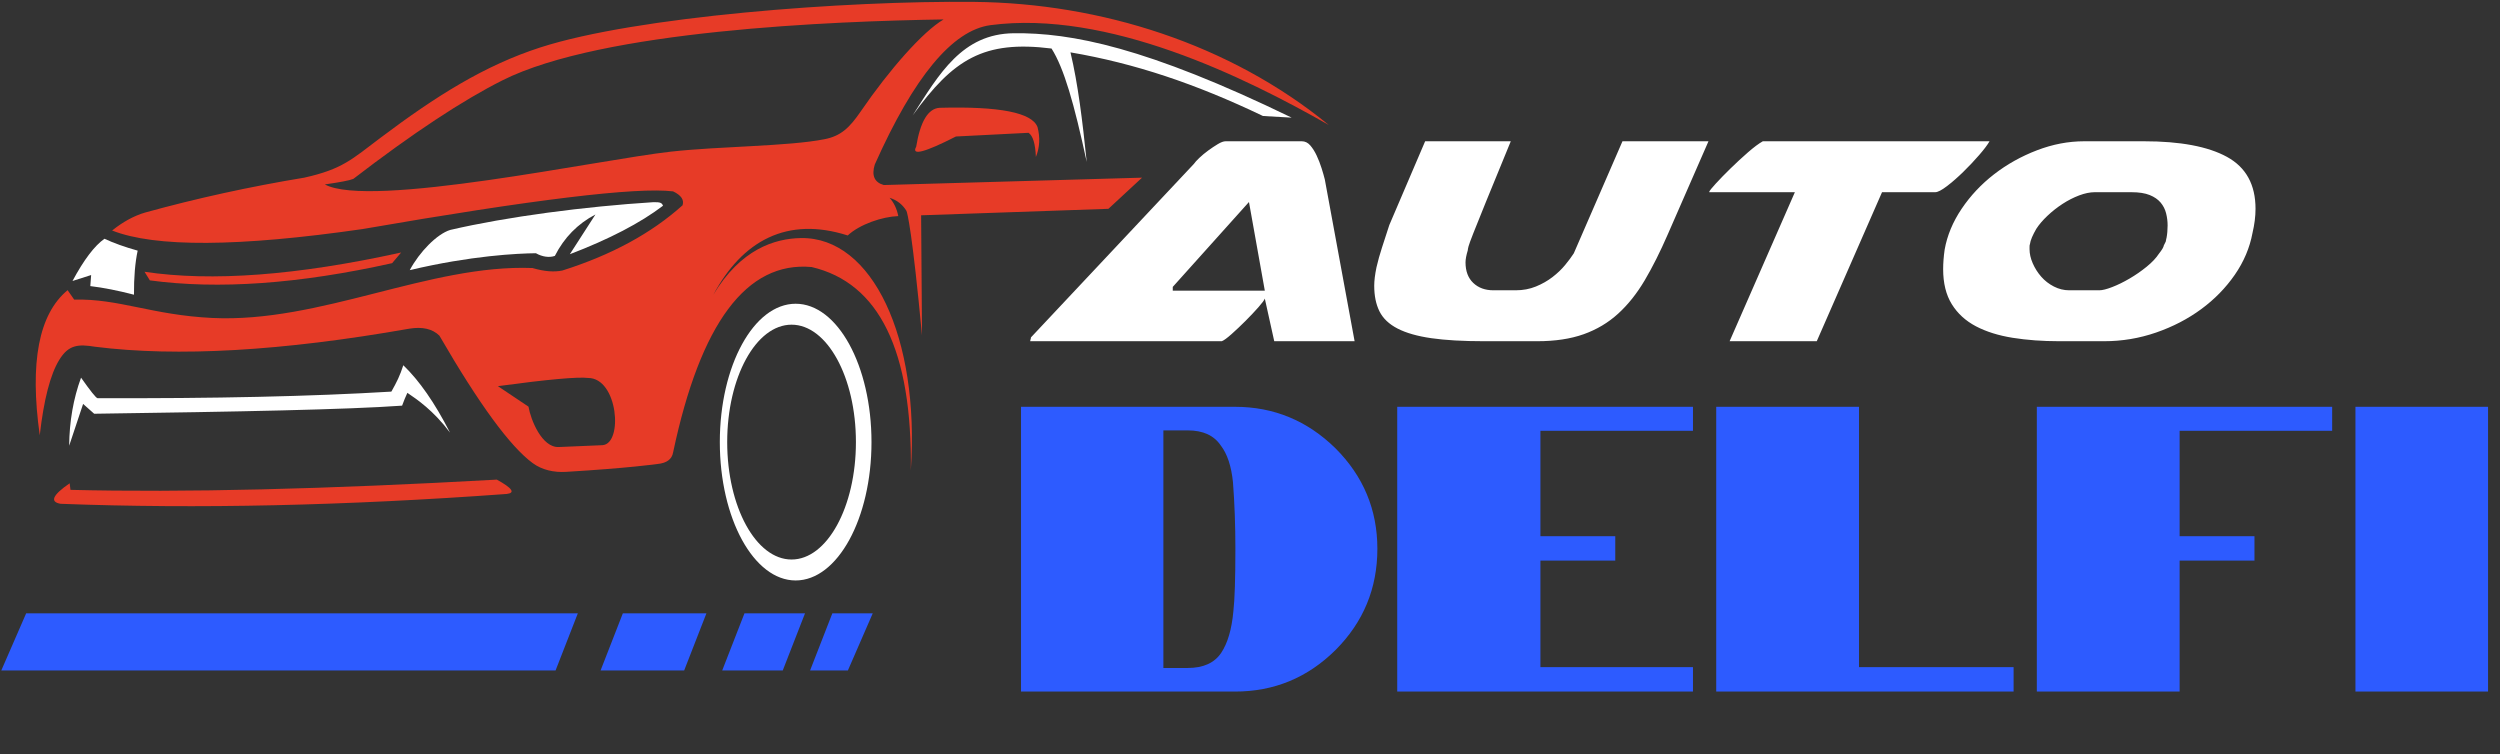<svg width="676" height="204" viewBox="0 0 676 204" fill="none" xmlns="http://www.w3.org/2000/svg">
<rect x="0" y="0" width="676" height="204" fill="#333333" stroke="none"/>
<path d="M548.889 66.048C548.821 66.116 548.787 66.354 548.787 66.762V67.374C548.787 68.598 549.076 69.873 549.654 71.2C550.232 72.526 550.997 73.733 551.949 74.821C552.901 75.91 554.041 76.794 555.366 77.474C556.693 78.154 558.07 78.494 559.497 78.494H567.658C568.475 78.494 569.631 78.205 571.127 77.627C572.623 77.049 574.187 76.284 575.819 75.331C577.452 74.379 578.999 73.308 580.461 72.117C581.923 70.928 583.028 69.754 583.777 68.598C584.593 67.577 585.035 66.83 585.103 66.353L585.613 65.333C585.681 64.994 585.732 64.738 585.765 64.568C585.8 64.399 585.816 64.348 585.816 64.416C586.021 63.328 586.123 62.172 586.123 60.948C586.123 59.859 585.987 58.772 585.715 57.683C585.443 56.595 584.95 55.626 584.236 54.776C583.522 53.926 582.536 53.246 581.277 52.737C580.019 52.227 578.37 51.971 576.329 51.971H566.435C565.142 51.971 563.731 52.261 562.201 52.839C560.67 53.417 559.175 54.181 557.712 55.134C556.25 56.086 554.889 57.157 553.631 58.348C552.373 59.538 551.37 60.711 550.622 61.867C550.145 62.684 549.755 63.448 549.448 64.163C549.144 64.875 548.958 65.504 548.889 66.048ZM609.077 62.988C608.329 67 606.731 70.775 604.283 74.311C601.835 77.847 598.808 80.942 595.204 83.594C591.599 86.246 587.536 88.354 583.013 89.918C578.491 91.482 573.815 92.264 568.986 92.264H556.745C552.256 92.264 548.091 91.958 544.248 91.346C540.406 90.733 537.091 89.696 534.302 88.234C531.513 86.771 529.338 84.783 527.773 82.267C526.209 79.75 525.427 76.587 525.427 72.78C525.427 71.963 525.461 71.113 525.529 70.229C525.597 69.345 525.699 68.427 525.835 67.476C526.515 63.667 528.045 59.995 530.426 56.458C532.806 52.921 535.73 49.809 539.198 47.124C542.667 44.437 546.526 42.278 550.777 40.646C555.028 39.013 559.296 38.198 563.58 38.198H579.698C589.559 38.198 597.058 39.609 602.192 42.432C607.327 45.254 609.894 49.93 609.894 56.459C609.894 57.479 609.826 58.533 609.69 59.622C609.553 60.709 609.349 61.832 609.077 62.988ZM467.686 92.266L485.335 51.971H462.178V51.868C462.246 51.597 462.841 50.848 463.962 49.625C465.085 48.4 466.411 47.04 467.942 45.544C469.472 44.048 471.036 42.602 472.634 41.209C474.232 39.815 475.575 38.812 476.664 38.2H537.974C537.43 39.152 536.495 40.394 535.168 41.923C533.842 43.453 532.415 44.967 530.884 46.462C529.354 47.959 527.875 49.251 526.447 50.34C525.019 51.428 523.965 51.972 523.284 51.972H508.9L491.252 92.267H467.686V92.266ZM375.671 60.845C374.922 63.158 374.26 65.197 373.681 66.966C373.103 68.733 372.61 70.502 372.202 72.271C371.794 74.243 371.59 75.909 371.59 77.269C371.59 79.99 372.066 82.302 373.018 84.206C373.97 86.111 375.602 87.657 377.914 88.848C380.227 90.039 383.27 90.905 387.045 91.449C390.82 91.994 395.563 92.266 401.276 92.266H415.66C420.488 92.266 424.67 91.636 428.208 90.379C431.744 89.12 434.856 87.267 437.542 84.819C440.228 82.371 442.625 79.361 444.734 75.79C446.841 72.22 448.916 68.088 450.957 63.395L461.974 38.198H438.716L425.556 68.496C424.943 69.448 424.162 70.503 423.209 71.659C422.257 72.815 421.118 73.903 419.791 74.923C418.465 75.944 416.969 76.794 415.303 77.474C413.637 78.154 411.817 78.494 409.845 78.494H403.826C401.581 78.494 399.763 77.831 398.368 76.504C396.974 75.178 396.276 73.326 396.276 70.945C396.276 70.128 396.481 69.04 396.888 67.68C396.888 67.477 396.956 67.119 397.091 66.609C397.228 66.099 397.67 64.892 398.417 62.988C399.165 61.083 400.322 58.21 401.886 54.367C403.45 50.525 405.66 45.135 408.517 38.198H385.36L375.671 60.845ZM317.115 77.576V78.596H342.006L337.721 54.623L317.115 77.576ZM366.285 92.266H344.556L342.006 80.738C341.87 81.147 341.292 81.929 340.272 83.085C339.251 84.241 338.095 85.465 336.803 86.757C335.512 88.05 334.253 89.239 333.029 90.328C331.805 91.416 330.921 92.062 330.376 92.266H278.553C278.69 91.586 278.757 91.348 278.757 91.551V91.245L322.827 44.32C323.099 43.911 323.592 43.367 324.306 42.687C325.021 42.008 325.82 41.344 326.704 40.697C327.588 40.051 328.455 39.473 329.305 38.963C330.155 38.453 330.852 38.198 331.396 38.198H352.003C352.887 38.198 353.653 38.572 354.298 39.32C354.945 40.067 355.522 40.986 356.032 42.074C356.542 43.163 356.984 44.301 357.358 45.491C357.732 46.681 358.021 47.684 358.224 48.501L366.285 92.266Z" fill="white"/>
<path fill-rule="evenodd" clip-rule="evenodd" d="M225.066 165.844H235.992L229.268 181.293H219.046L225.066 165.844ZM201.305 165.844H217.677L211.657 181.293H195.285L201.305 165.844ZM168.417 165.844H191.018L184.998 181.293H162.396L168.417 165.844ZM7.075 165.844H156.247L150.226 181.293H0.352L7.075 165.844Z" fill="#2D5BFF"/>
<path fill-rule="evenodd" clip-rule="evenodd" d="M255.151 5.257C249.559 8.516 240.482 18.837 232.773 30.085C229.653 34.639 227.323 36.785 222.939 37.645C212.968 39.602 194.835 39.512 181.377 41.009C162.064 43.158 99.985 56.471 87.831 49.869C91.956 49.282 94.523 48.785 95.532 48.377C111.592 36.041 125.048 27.149 135.901 21.704C162.858 8.176 225.377 5.713 255.151 5.257ZM142.902 109.959C135.734 105.155 134.627 104.414 134.627 104.414C148.058 102.6 156.188 101.861 159.014 102.198C167.117 102.195 168.575 120.016 162.894 120.377C156.899 120.631 152.962 120.799 151.091 120.877C146.518 121.068 143.507 113.506 142.902 109.959ZM359.297 33.795C332.506 11.848 297.591 0.871 263.528 0.512C228.437 0.139 171.984 4.473 146.125 12.821C131.025 17.695 117.874 25.976 102.874 37.27C95.108 43.117 92.596 45.73 82.305 48.033C67.59 50.462 53.254 53.602 39.299 57.454C36.258 58.338 33.265 59.964 30.32 62.331C41.895 66.913 64.45 66.784 97.985 61.946C144.138 53.938 172.145 50.538 182.007 51.749C184.195 52.791 185.044 54.047 184.557 55.517C176.11 63.101 165.284 68.977 152.078 73.142C149.841 73.624 147.144 73.402 143.986 72.476C116.055 71.402 86.629 87.419 57.299 85.973C41.11 85.175 32.121 80.707 20.059 81.014C18.877 79.314 18.286 78.464 18.286 78.464C10.489 84.897 7.977 97.978 10.748 117.704C11.852 108.004 13.621 101.188 16.056 97.258C18.565 93.21 21.142 93.013 25.712 93.761C47.966 96.558 76.269 94.932 110.621 88.883C114.206 88.283 116.939 88.912 118.821 90.768C129.566 109.315 137.988 120.811 144.084 125.255C146.642 127.118 149.861 127.78 153.018 127.593C169.976 126.582 177.79 125.466 177.79 125.466C180.276 125.219 181.68 124.184 182.002 122.362C189.403 87.326 201.892 70.607 219.467 72.206C237.735 76.487 246.676 94.814 246.291 127.186C248.718 91.296 235.864 64.061 216.579 64.373C209.453 64.489 200.244 67.394 192.864 79.743C200.723 65.051 212.879 58.436 229.221 63.67C232.501 60.63 238.59 58.581 242.897 58.432C242.501 56.439 241.715 54.789 240.538 53.482C242.519 54.104 244.036 55.278 245.088 57C245.339 57.412 246.675 62.623 249.312 90.7L249.072 58.218L299.719 56.464C305.779 50.847 308.809 48.04 308.809 48.04C262.253 49.37 238.976 50.035 238.976 50.035C236.442 49.315 235.63 47.468 236.538 44.492C247.121 20.761 257.539 8.199 267.794 6.804C299.511 2.607 336.619 20.854 359.297 33.795Z" fill="#E73B27"/>
<path fill-rule="evenodd" clip-rule="evenodd" d="M37.226 67.774C36.532 71.005 36.2 74.977 36.228 79.691C31.894 78.56 27.958 77.784 24.422 77.363C24.422 77.363 24.496 76.365 24.644 74.37C24.644 74.37 22.963 74.906 19.602 75.978C22.674 70.254 25.557 66.449 28.248 64.56C30.717 65.716 33.71 66.787 37.226 67.774Z" fill="white"/>
<path fill-rule="evenodd" clip-rule="evenodd" d="M144.91 68.472C146.624 69.454 148.565 69.727 150.038 69.189C152.546 64.243 156.204 60.512 161.012 57.994C161.012 57.994 158.702 61.578 154.083 68.744C164.741 64.668 173.138 60.298 179.273 55.635C178.995 54.894 178.641 54.631 176.723 54.666C158.14 55.842 137.153 58.584 121.741 62.175C118.155 63.274 113.417 68.138 110.797 73.044C127.428 69.109 139.907 68.527 144.91 68.472Z" fill="white"/>
<path fill-rule="evenodd" clip-rule="evenodd" d="M108.471 68.276C106.845 70.197 106.033 71.158 106.033 71.158C80.868 76.769 59.031 78.32 40.521 75.813C40.521 75.813 40.041 75.037 39.08 73.486C57.223 76.214 80.354 74.477 108.471 68.276Z" fill="#E73B27"/>
<path fill-rule="evenodd" clip-rule="evenodd" d="M341.511 31.367C346.682 31.662 349.268 31.809 349.268 31.809C309.988 12.739 289.668 8.813 274.118 8.989C260.185 9.147 253.994 19.897 246.787 31.2C257.783 15.987 266.005 10.831 284.334 13.121C287.707 18.452 290.422 27.904 293.847 43.781C292.704 32.642 291.475 22.628 289.456 14.158C306.818 17.121 323.328 22.654 341.511 31.367Z" fill="white"/>
<path fill-rule="evenodd" clip-rule="evenodd" d="M258.486 36.909C249.952 41.252 246.368 42.176 247.734 39.681C248.838 32.87 250.944 29.36 254.052 29.15C270.249 28.707 279.08 30.444 280.545 34.36C281.289 37.195 281.141 39.892 280.101 42.451C279.958 38.854 279.293 36.674 278.106 35.911C265.025 36.576 258.486 36.909 258.486 36.909Z" fill="#E73B27"/>
<path fill-rule="evenodd" clip-rule="evenodd" d="M134.339 129.687C138.539 131.996 139.427 133.29 136.999 133.567C93.421 136.747 53.221 137.633 16.398 136.227C13.383 135.72 14.196 133.872 18.837 130.684C18.984 131.867 19.057 132.458 19.057 132.458C49.592 133.208 88.019 132.284 134.339 129.687Z" fill="#E73B27"/>
<path fill-rule="evenodd" clip-rule="evenodd" d="M214.038 87.793C223.65 87.793 231.441 102.007 231.441 119.542C231.441 137.076 223.65 151.293 214.038 151.293C204.426 151.293 196.635 137.076 196.635 119.542C196.635 102.007 204.426 87.793 214.038 87.793ZM215.145 82.132C226.471 82.132 235.651 98.882 235.651 119.544C235.651 140.206 226.471 156.956 215.145 156.956C203.82 156.956 194.639 140.206 194.639 119.544C194.639 98.882 203.82 82.132 215.145 82.132Z" fill="white"/>
<path fill-rule="evenodd" clip-rule="evenodd" d="M110.152 106.224C112.759 107.997 117.173 110.955 121.68 116.977C117.564 108.897 113.346 102.89 109.055 98.759C108.157 101.552 107.296 103.291 105.828 105.892C84.261 107.19 57.767 107.781 26.35 107.666C25.933 107.567 24.455 105.719 21.916 102.123C19.836 107.793 18.765 113.926 18.703 120.524C21.216 112.986 22.472 109.217 22.472 109.217C24.467 110.991 25.464 111.877 25.464 111.877C64.704 111.323 93.959 110.751 108.726 109.687C109.207 108.429 109.624 107.32 110.152 106.224Z" fill="white"/>
<path d="M276.08 110H333.94C344.427 110 353.483 113.74 361.11 121.22C368.663 128.773 372.44 137.83 372.44 148.39C372.44 159.097 368.663 168.227 361.11 175.78C353.557 183.26 344.5 187 333.94 187H276.08V110ZM321.18 180.62C325.36 180.62 328.367 179.263 330.2 176.55C331.96 173.91 333.06 170.17 333.5 165.33C333.867 162.177 334.05 156.53 334.05 148.39C334.05 142.083 333.83 136.07 333.39 130.35C332.95 126.023 331.85 122.723 330.09 120.45C328.257 117.737 325.287 116.38 321.18 116.38H314.58V180.62H321.18ZM377.809 110H457.779V116.49H416.529V144.98H436.769V151.58H416.529V180.4H457.779V187H377.809V110ZM464.068 110H502.678V180.4H544.478V187H464.068V110ZM550.758 110H630.618V116.49H589.368V144.98H609.608V151.58H589.368V187H550.758V110ZM636.91 110H672.77V187H636.91V110Z" fill="#2D5BFF"/>
</svg>
